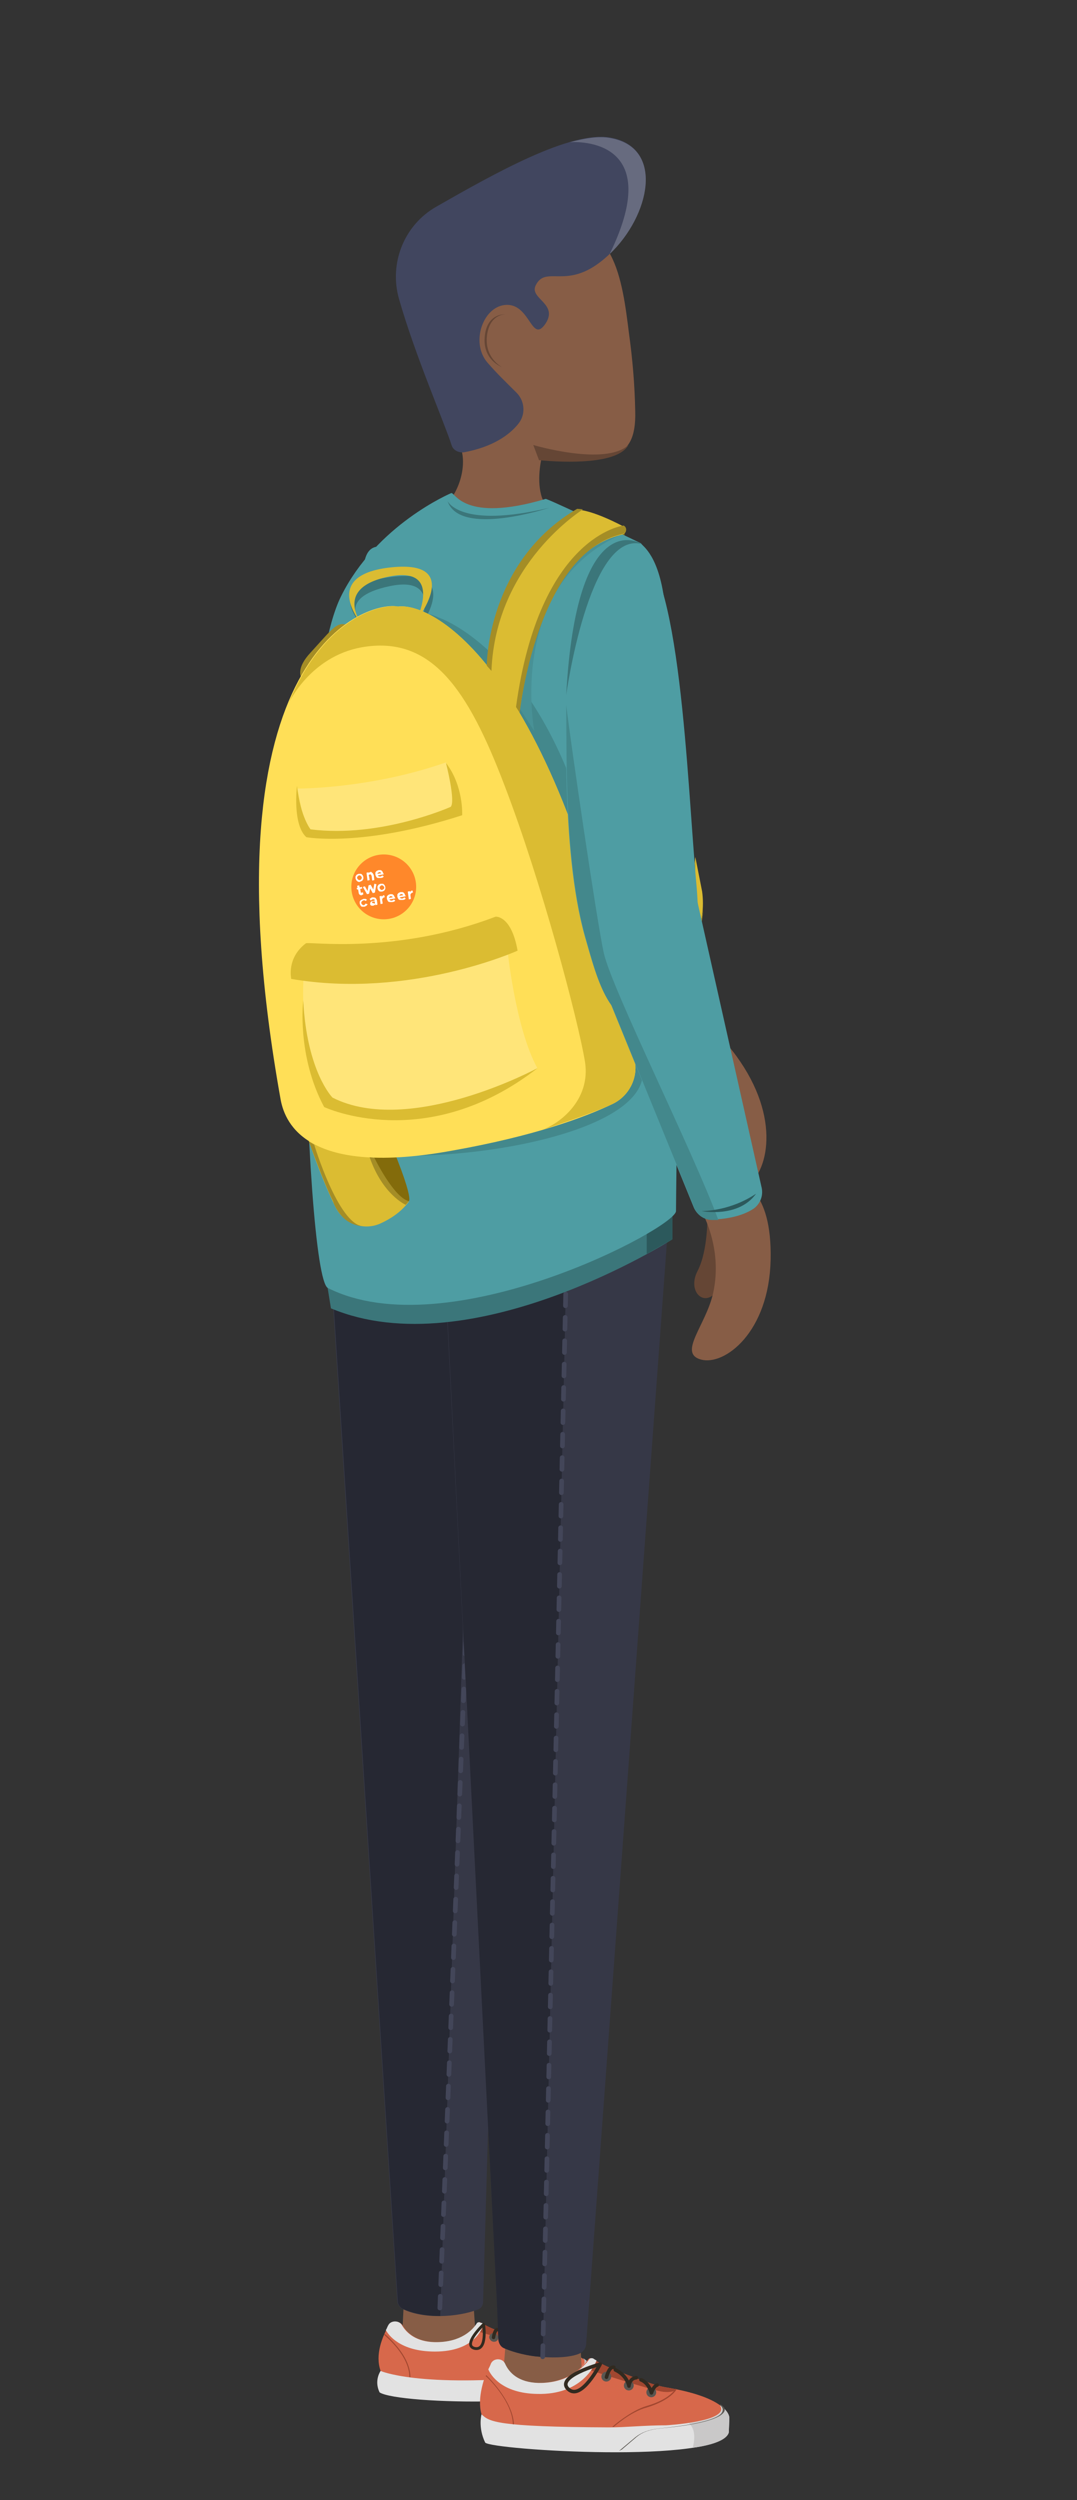 <?xml version="1.0" encoding="utf-8"?>
<!-- Generator: Adobe Illustrator 22.1.0, SVG Export Plug-In . SVG Version: 6.00 Build 0)  -->
<svg version="1.0" id="Layer_1" xmlns="http://www.w3.org/2000/svg" xmlns:xlink="http://www.w3.org/1999/xlink" x="0px" y="0px"
	 viewBox="0 0 206 478.1" enable-background="new 0 0 206 478.1" xml:space="preserve">
<rect x="0" y="0" width="206" height="478.1" fill="#333333" stroke="none"/>
<path fill="#B8878E" d="M258.8,925.9"/>
<g>
	<polygon fill="#875D46" points="77,445 77.6,433.5 90,432.2 91.1,448.5 82.8,453 	"/>
	<path fill="#654635" d="M133.4,243.1c-2.1,4.1,1.7,7.4,4.1,3.2c2.4-4.2,1.9-15.3,1.9-15.3l-4.1,1.3
		C135.3,232.3,135.5,239.1,133.4,243.1"/>
	<path fill="#383530" d="M100.8,427.8c0,0,0,0.1,0,0.1C100.8,427.9,100.8,427.9,100.8,427.8C100.8,427.9,100.8,427.8,100.8,427.8z"
		/>
	<line fill="#363847" x1="117.4" y1="314.5" x2="84.7" y2="314.6"/>
	<path fill="#875D46" d="M125.7,203.5c0,0,7.7,3.5,11,12.1c2.3,5.9,0.7,13.3,5.1,11.8s7.9-11.5,0.5-23.3
		c-7.4-11.7-13.2-9.1-13.2-9.1L125.7,203.5z"/>
	<path fill="#4E9DA3" d="M117.7,152.2c-12.5-15.5-36.7-49.8-45.9-47.6c-6.6,1.6,3.1,28.6,3.1,28.6c3.5,4,17,27.5,30.7,39.2
		c6.6,5.6,13.8,12.4,20.5,6.6C131.9,173.8,124.5,160.6,117.7,152.2z"/>
	<path fill="#4E9DA3" d="M84.9,176.9l39.8,27.1c1.3,0.8,2.9,0.9,4.1,0.1c1.7-1.1,4.5-3.4,5.5-6.3c0.5-1.4,0.1-3-0.9-4.1l-40.8-39.2
		C92.6,154.6,74.1,149.4,84.9,176.9z"/>
	<path fill="#43888C" d="M88.1,182.4c-2.8-5.3-16.6-37.6-19.2-44.1c2.7,9.7,7.6,29.5,15,42.1c2.5,4.1,5,8.7,8.2,11.3l25.2,33.3
		c0.9,1.2,2.4,1.7,3.9,1.4c0.4-0.1,0.8-0.2,1.2-0.3C114.2,214.4,91.4,188.7,88.1,182.4z"/>
	<path fill="#7B6A1C" d="M119.5,101c0,0,0,2.5-0.3,4.5s-4.6-3.7-4.6-3.7L119.5,101z"/>
	<path opacity="0.32" fill="#232121" d="M67.9,222.3c0,0,39.3,11.9,61.9-1.8c18-10.9-61.9-4.5-61.9-4.5V222.3z"/>
	<path fill="#875D46" d="M87.2,83.9c2.5,3.1,1.3,9.1-1.6,12.3c5.6,2.2,13.5,3.1,19,0.7c-2.1-2.6-1.4-7.4-1.1-8.9
		c12.1-0.3,18.3,1.1,18-9.4c-0.1-5.1-0.5-9.8-1.2-14.9c-0.6-4.7-1.3-10.9-3.6-15.1c-3.7-6.8-16.8-7-22.8-4.3
		c-6.9,3-11.9,9.8-13,17.3S82.5,76.2,87.2,83.9z"/>
	<g>
		<path fill="#654635" d="M76.2,444.6c0,0,3.4,6.7,13.7,1.8l0.6,4.1c0,0-6.2,2.2-6.7,2.4c-0.4,0.1-5.9-0.1-5.9-0.1l-2.3-4
			L76.2,444.6z"/>
		<path fill="#D7684B" d="M72.8,453.4c0,0,0,1,1.4,3.5c0,0,39.4,3.5,39.4-1.9l-0.5-2.1c0,0-0.3-2.8-9.3-4.4
			c-1.1-0.2-2.1-0.5-3.2-0.8c-2.5-0.8-6.9-2.4-8.6-3.5c-0.2-0.2-0.6-0.1-0.7,0.1c-0.7,1.1-2.9,3.7-8.1,3.6c-3.5-0.1-5.3-1.7-6.2-3.2
			c-0.5-0.9-2.1-1-2.6-0.1C73.1,446.9,71.7,450.3,72.8,453.4z"/>
		<path fill="#A14730" d="M106,448.9c-0.4-0.1-3.4-0.7-4.5-1c-2.6-0.8-7.1-2.3-8.9-3.4c-0.1,0-0.1-0.1-0.2-0.1l-0.8,1.5
			c0,0,11.1,3.4,12.7,3.5C105.9,449.5,105.9,449.1,106,448.9z"/>
		<path fill="none" stroke="#595651" stroke-width="0.656" stroke-miterlimit="10" d="M95,447c0,0.3-0.2,0.5-0.5,0.5
			c-0.3,0-0.5-0.2-0.6-0.5c0-0.3,0.2-0.5,0.5-0.5C94.7,446.5,94.9,446.7,95,447z"/>
		<path fill="none" stroke="#595651" stroke-width="0.656" stroke-miterlimit="10" d="M98.6,448.3c0,0.3-0.2,0.5-0.4,0.5
			c-0.3,0-0.5-0.2-0.6-0.5c0-0.3,0.2-0.5,0.4-0.5C98.3,447.9,98.5,448.1,98.6,448.3z"/>
		<path fill="none" stroke="#595651" stroke-width="0.656" stroke-miterlimit="10" d="M102.1,449.3c0,0.3-0.1,0.5-0.4,0.5
			c-0.3,0-0.5-0.2-0.6-0.5c0-0.3,0.1-0.5,0.4-0.5C101.8,448.8,102.1,449.1,102.1,449.3z"/>
		
			<path fill="none" stroke="#312A20" stroke-width="0.656" stroke-linecap="round" stroke-linejoin="round" stroke-miterlimit="10" d="
			M94.4,447c0,0,0.2-1.7,0.9-1.5"/>
		
			<path fill="none" stroke="#312A20" stroke-width="0.656" stroke-linecap="round" stroke-linejoin="round" stroke-miterlimit="10" d="
			M99,447c-1,0.1-0.9,1.3-0.9,1.3s-0.5-1.6-2.5-2.5"/>
		
			<path fill="none" stroke="#312A20" stroke-width="0.656" stroke-linecap="round" stroke-linejoin="round" stroke-miterlimit="10" d="
			M99.7,447.4c0,0,1.2,0.3,1.9,1.9c0,0,0.1-1,0.6-1.2"/>
		<path fill="#A14730" d="M97.2,454.5l-0.3,0c0,0,2.6-2.3,5-3c3.3-0.9,4-2.6,4-2.6l0.1,0c0,0.1-0.6,1.8-4,2.7
			C99.7,452.4,97.3,454.4,97.2,454.5z"/>
		<path fill="#E2E2E2" d="M92.5,444.4c-0.2,0.9-1.8,5.3-9.3,5.3c-6.7,0-8.9-3.2-9.4-4.1c0.2-0.3,0.3-0.7,0.5-1
			c0.5-0.9,2.1-0.9,2.6,0.1c0.9,1.5,2.7,3.1,6.2,3.2c5.2,0.1,7.4-2.5,8.1-3.6c0.1-0.2,0.5-0.3,0.7-0.1
			C92.2,444.2,92.3,444.3,92.5,444.4z"/>
		<g>
			<path fill="#A14730" d="M78.5,454.6l-0.2,0c0-4.3-4.8-8-4.8-8.1l0.1-0.2C73.5,446.3,78.5,450.2,78.5,454.6z"/>
		</g>
		
			<path fill="none" stroke="#312A20" stroke-width="0.54" stroke-linecap="round" stroke-linejoin="round" stroke-miterlimit="10" d="
			M92.5,444.5c0,0-4.2,4-1.7,4.6C93.3,449.6,92.5,444.5,92.5,444.5z"/>
		<path fill="#E2E2E2" d="M113.1,452.9l0.5,2.1c-0.1,5.5-37.4,4.9-41,2.5c-1.1-2.3,0.2-4.1,0.2-4.1s7.2,3.3,31.3,1
			c0,0,9.5-1,7.5-3.4C113,452,113.1,452.9,113.1,452.9z"/>
		<path fill="#C9C8C8" d="M111.5,451c1.3,1.3-1.4,2.4-4,2.8l0,0l0.4,0.4c0,0,1.1,0.9,1.1,3.4c3.5-0.9,4.6-1.6,4.6-2.8l-0.5-2.1
			C113.1,452.7,113.1,452,111.5,451z"/>
		<g>
			<path fill="#595651" d="M98.2,458.8l2.2-2.4c0.8-0.8,1.9-1.4,3.4-1.6c7.2-1,8.2-2.3,8.3-2.9c0-0.4-0.3-0.7-0.5-0.8l-0.1,0l0-0.1
				l0.2,0.2c0.1,0.1,0.2,0.2,0.3,0.3c0,0,0.1,0.1,0.1,0.1c0.1,0.1,0.1,0.3,0.1,0.4c-0.1,1.2-2.8,2.2-8.4,3c-1.5,0.2-2.6,0.7-3.3,1.5
				l-1.9,2.1l-0.1,0.1L98.2,458.8z"/>
		</g>
		<path fill="#706F6D" d="M86.2,443.3"/>
	</g>
	<polygon fill="#875D46" points="96.3,453.4 97.2,441.9 110.6,441 111.5,457.2 102.4,461.6 	"/>
	<path fill="#363847" d="M98.1,243l-5.7,197.2c0,0.7-0.4,1.3-1.1,1.5c-3.7,1.4-10.3,1.9-14.4-0.2c-0.5-0.3-0.8-0.8-0.9-1.3L63.4,245
		L98.1,243z"/>
	<path fill="#262833" d="M90.8,243.4L63.4,243l12.7,197.2c0.1,0.6,0.4,1,0.9,1.3c0.5,0.3,3.2,1.4,7.2,1.4L90.8,243.4z"/>
	
		<line fill="none" stroke="#434659" stroke-width="0.894" stroke-linecap="round" stroke-linejoin="round" stroke-miterlimit="10" stroke-dasharray="2.235" x1="90.8" y1="269.4" x2="84.1" y2="442.1"/>
	<path fill="#363847" d="M85.3,247.5l10.1,199.6c0,0.9,0.4,1.7,1.2,2c3.1,1.6,10.8,2.4,14.2,1c0.7-0.3,1.2-0.9,1.3-1.7L128,231.6
		L85.3,247.5z"/>
	<path fill="#262833" d="M85.3,246.1l9.8,195.4l0.2,5.6c0,0.9,0.4,1.7,1.2,2c0.5,0.2,4.2,1.6,7.3,1.6l4.5-207.7L85.3,246.1z"/>
	
		<line fill="none" stroke="#434659" stroke-width="0.894" stroke-linecap="round" stroke-linejoin="round" stroke-miterlimit="10" stroke-dasharray="2.235" x1="108.3" y1="243" x2="103.8" y2="450.7"/>
	<path fill="#3B767A" d="M128.6,229.6v7.4c0,0-38.4,24.5-65.3,13.2l-1.1-6.8L128.6,229.6z"/>
	<polygon fill="#2C595C" points="123.7,234.9 123.7,239.8 128.6,237 128.6,231.3 	"/>
	<path fill="#654635" d="M96,70.2c0,0-3.6-1.3-3.3-5.6c0.3-4.8,4-4.5,4-4.5s-3.3-0.1-3.6,4.6C92.9,68.6,96,70.2,96,70.2z"/>
	<path fill="#654635" d="M120.2,85.1c-4.4,4.1-18.2,0-18.2,0l1.1,2.9C108.2,88.5,118.2,88.8,120.2,85.1z"/>
	<path fill="#4E9DA3" d="M122.6,103.9c0,0-15.7-7.6-18.2-8.5c-15.8,4.7-17.4-1.4-18.1-1.1c0,0,0,0,0,0s-14.3,6-21.1,19.8
		c-10.5,21.2-7,129.9-2.5,132.2c23,11.6,66.6-11.5,66.6-14.7c0.1-16.1,1.5-79.4-2.1-115.6C126.2,106.1,122.8,104.4,122.6,103.9z"/>
	<path fill="#43888C" d="M83.9,118.1c0,0,15.9,5.1,26,32.9c7.9,21.6,14.9,49.1,12.8,55.9c-4,12.9-51,17.5-59.8,11.5
		c-4.5-3.1-12.9-60.3-3.9-84.9C67.6,109.9,83.9,118.1,83.9,118.1z"/>
	<path fill="#DBBC32" d="M119.3,206.2c0,0,12.3-14.4,15-31.2c0.2-1.5,0.2-3,0-4.5l-1.3-6.6c-1,6.9-0.6,19.1-18.9,33.7
		C113.7,198,119.3,206.2,119.3,206.2z"/>
	<path fill="#3B767A" d="M69.6,119.9c0,0-8.6-8,5.5-9.6s4.7,10.4,4.7,10.4s5.6-10.9-5.3-8.6S69.6,119.9,69.6,119.9z"/>
	<path fill="#DBBC32" d="M69.6,119.9c0,0-9-9.9,5.2-11.4s4.7,10.4,4.7,10.4s5.6-10.9-5.3-8.6S69.6,119.9,69.6,119.9z"/>
	<path fill="#4E9DA3" d="M78.2,218.9c0,0,2.7,8,2.5,10c-0.2,2-6.5,6.8-11.2,5.6c-4.6-1.2-6.2-18.4-6.2-18.4L78.2,218.9z"/>
	<path fill="#836B0B" d="M78.2,229.7c0,0,1.7-0.5-9-23.5l-4,0.2l3,24.4c0,0,4.2,0.7,4.6,0.7C73.2,231.5,78.2,229.7,78.2,229.7z"/>
	<path fill="#DBBC32" d="M56.5,209.9c0,0,3.1,11.6,7.7,21c1.6,3.1,5.3,4.5,8.5,3.1c2-0.9,4-2.2,5.5-4.2c0,0-5.1-0.4-12.2-22.7
		L56.5,209.9z"/>
	<path fill="#A48D26" d="M61.1,132.1c0,0-7-1.6-1.7-7.3c5.3-5.8,5.1-6.3,8.8-4.6L61.1,132.1z"/>
	<path fill="#FFDF57" d="M53.7,210.4c-15.6-87,17.2-95.6,22.4-94.4c6.9-0.9,31.1,12.2,45.3,86.7c0.7,3.4-1.1,6.9-4.2,8.4
		c-5.2,2.5-14.8,6.1-30.5,8.9C59,225.1,54.6,215,53.7,210.4z"/>
	<path fill="#FFE579" d="M56.9,150.8c0,0,13.8,0.1,28.4-5c0,0,2.9,6,3,9.2c0,0-23.1,7.5-29.8,4L56.9,150.8z"/>
	<path fill="#FFE579" d="M58.1,186.5c0,0,26-8.9,38.9-5.4c0,0,1.5,15.4,5.8,23.2c0,0-11.6,7.8-24.7,8.5c-13.1,0.7-15.7-2.5-15.7-2.5
		S57.1,199.7,58.1,186.5z"/>
	<path fill="#DBBC32" d="M58.5,180.4c0.5-0.4,17.1,2.2,36.3-5.1c0,0,3-0.3,4.2,6.5c0,0-20.6,9.3-43.3,5.4
		C55.7,187.1,54.8,183.2,58.5,180.4z"/>
	<path fill="#A48D26" d="M133,163.9c0,0-0.8,17.2-13.5,29.1v1.6C119.4,194.6,133.4,182.4,133,163.9z"/>
	<path fill="#A48D26" d="M134.5,173.9c0,0-2,15.7-14.7,29.9l1.7-0.1C121.5,203.7,133.5,188.1,134.5,173.9z"/>
	<path fill="#DBBC32" d="M63.6,209.9c0,0-4.9-4.9-5.6-18.6c0,0-1.3,10.5,4,20.4c0,0,19.5,9.2,40.9-7.5
		C102.8,204.3,78.4,217.4,63.6,209.9z"/>
	<path fill="#DBBC32" d="M56.8,150.3c0,0-0.9,7.4,1.8,9.8c0,0,10.6,2,29.8-4.2c0,0,0.3-5.6-3.1-10c0,0,1.9,7.4,0.9,8.4
		c0,0-13.4,6-26.8,4.3C59.4,158.6,57.5,156.3,56.8,150.3z"/>
	<path fill="#DBBC32" d="M103.3,216.2c4.4-1.4,11.5-3.9,13.9-5.1c3.1-1.5,4.9-4.9,4.2-8.4C107.2,128.2,83,115.1,76.2,116
		c-2.9-0.6-14.1,1.7-21,18.5l0,0c0,0,4.1-8.9,13.9-10.7c13.4-2.4,20.4,8,27.4,26.4c7,18.2,14.1,44.9,15.4,52.9
		C113,210.3,107.1,215,103.3,216.2z"/>
	<path fill="#3B767A" d="M85.6,95.8c0,0,2.3,5.4,19.5,1.3C105,97.1,87.9,102.8,85.6,95.8z"/>
	<path fill="#41465F" d="M86.4,85.2c-1.4-4.4-7-17.2-10.1-28.1c-1.9-6.8,1-14.1,7.2-17.6c11.2-6.4,25.6-14.5,33.2-13.2
		c11.3,2,7,17.1-2,23.9c-6.6,5-10.3,0.6-12.2,4.3c-1.4,2.6,4.3,3.5,1.9,7.3c-2.7,4.1-2.9-3.5-7.4-3.5s-7.1,7.1-3.8,11
		c2,2.3,3.4,3.6,5.6,5.8c1.6,1.6,1.8,4.2,0.3,6c-1.7,2.1-4.9,4.4-10.4,5.4C87.7,86.6,86.7,86.1,86.4,85.2z"/>
	<path fill="#676B7F" d="M116.7,26.4c-2.1-0.4-4.7,0-7.7,0.8c0,0,18.9-1.7,7.6,21.4l0,0C124.3,41.3,127.2,28.2,116.7,26.4z"/>
	<path fill="#A48D26" d="M71.6,221.4c0,0,3.7,7.6,6.6,8.3c0,0-0.4,0.5-0.6,0.7c0,0-4.4-1.9-6.9-9.1L71.6,221.4z"/>
	<path fill="#A48D26" d="M63.7,229.7c-1.7-3.3-4.6-11.4-4.6-11.4l1,0.6c0,0,4.6,15.2,9.3,15.6c0,0-2.1,0-3.8-1.7
		C64,231.1,63.7,229.7,63.7,229.7z"/>
	<g>
		<circle fill="#FF882A" cx="73.4" cy="169.6" r="6.2"/>
		<path fill="#FFFFFF" d="M68.5,168.6c-0.1,0-0.2-0.1-0.3-0.2c-0.1-0.1-0.1-0.2-0.2-0.4c0-0.1,0-0.3,0-0.4c0.1-0.1,0.1-0.2,0.2-0.3
			c0.1-0.1,0.2-0.1,0.4-0.2c0.2,0,0.3,0,0.4,0c0.1,0,0.2,0.1,0.3,0.2c0.1,0.1,0.1,0.2,0.2,0.4c0,0.1,0,0.3,0,0.4
			c-0.1,0.1-0.1,0.2-0.2,0.3c-0.1,0.1-0.2,0.1-0.4,0.2C68.7,168.7,68.6,168.7,68.5,168.6z M69.1,168.1c0.1-0.1,0.1-0.2,0.1-0.3
			c0-0.1-0.1-0.2-0.2-0.3c-0.1-0.1-0.2-0.1-0.3-0.1c-0.1,0-0.2,0.1-0.3,0.2c-0.1,0.1-0.1,0.2-0.1,0.3c0,0.1,0.1,0.2,0.2,0.3
			c0.1,0.1,0.2,0.1,0.3,0.1C69,168.3,69,168.2,69.1,168.1z"/>
		<path fill="#FFFFFF" d="M71.2,166.9c0.1,0.1,0.2,0.2,0.3,0.5l0.1,0.9l-0.4,0.1l-0.1-0.8c0-0.1-0.1-0.2-0.1-0.3
			c-0.1,0-0.1-0.1-0.2-0.1c-0.1,0-0.2,0.1-0.2,0.1c-0.1,0.1-0.1,0.2,0,0.3l0.1,0.7l-0.4,0.1l-0.2-1.5l0.4-0.1l0,0.2
			c0-0.1,0.1-0.1,0.2-0.2c0.1,0,0.2-0.1,0.3-0.1C70.9,166.7,71.1,166.8,71.2,166.9z"/>
		<path fill="#FFFFFF" d="M73.4,167.2l-1.1,0.2c0,0.1,0.1,0.2,0.2,0.2c0.1,0,0.2,0.1,0.3,0c0.1,0,0.1,0,0.2-0.1
			c0.1,0,0.1-0.1,0.1-0.1l0.3,0.2c-0.1,0.2-0.3,0.3-0.6,0.3c-0.2,0-0.3,0-0.5,0c-0.1,0-0.3-0.1-0.3-0.2c-0.1-0.1-0.1-0.2-0.2-0.4
			c0-0.1,0-0.3,0-0.4c0-0.1,0.1-0.2,0.2-0.3c0.1-0.1,0.2-0.1,0.4-0.2c0.1,0,0.3,0,0.4,0c0.1,0,0.2,0.1,0.3,0.2
			c0.1,0.1,0.1,0.2,0.2,0.4C73.4,167.1,73.4,167.2,73.4,167.2z M72.3,166.9c-0.1,0.1-0.1,0.1-0.1,0.2l0.7-0.1c0-0.1-0.1-0.2-0.2-0.2
			c-0.1,0-0.2-0.1-0.3,0C72.5,166.8,72.4,166.9,72.3,166.9z"/>
		<path fill="#FFFFFF" d="M69.5,171c0,0-0.1,0.1-0.1,0.1c-0.1,0-0.1,0-0.2,0.1c-0.2,0-0.3,0-0.4-0.1c-0.1-0.1-0.2-0.2-0.2-0.4
			l-0.1-0.6l-0.2,0l-0.1-0.3l0.2,0l-0.1-0.4l0.4-0.1l0.1,0.4l0.4-0.1l0.1,0.3l-0.4,0.1l0.1,0.6c0,0.1,0,0.1,0.1,0.1c0,0,0.1,0,0.1,0
			c0.1,0,0.1,0,0.2-0.1L69.5,171z"/>
		<path fill="#FFFFFF" d="M72,169.1l-0.3,1.6l-0.4,0.1l-0.5-0.9l-0.2,1l-0.4,0.1l-0.8-1.4l0.4-0.1l0.5,0.9l0.2-1.1l0.4-0.1l0.5,0.9
			l0.2-1.1L72,169.1z"/>
		<path fill="#FFFFFF" d="M72.7,170.5c-0.1,0-0.2-0.1-0.3-0.2c-0.1-0.1-0.1-0.2-0.2-0.4c0-0.1,0-0.3,0-0.4c0.1-0.1,0.1-0.2,0.2-0.3
			c0.1-0.1,0.2-0.1,0.4-0.2c0.2,0,0.3,0,0.4,0c0.1,0,0.2,0.1,0.3,0.2c0.1,0.1,0.1,0.2,0.2,0.4c0,0.1,0,0.3,0,0.4
			c-0.1,0.1-0.1,0.2-0.2,0.3c-0.1,0.1-0.2,0.1-0.4,0.2C73,170.5,72.9,170.5,72.7,170.5z M73.4,170c0.1-0.1,0.1-0.2,0.1-0.3
			c0-0.1-0.1-0.2-0.2-0.3c-0.1-0.1-0.2-0.1-0.3-0.1c-0.1,0-0.2,0.1-0.3,0.2c-0.1,0.1-0.1,0.2-0.1,0.3c0,0.1,0.1,0.2,0.2,0.3
			c0.1,0.1,0.2,0.1,0.3,0.1C73.2,170.1,73.3,170.1,73.4,170z"/>
		<path fill="#FFFFFF" d="M69.3,173.4c-0.1,0-0.3-0.1-0.3-0.2c-0.1-0.1-0.1-0.2-0.2-0.4c0-0.1,0-0.3,0-0.4c0.1-0.1,0.1-0.2,0.3-0.3
			c0.1-0.1,0.3-0.1,0.4-0.2c0.2,0,0.3,0,0.4,0c0.1,0,0.2,0.1,0.3,0.2l-0.3,0.2c-0.1-0.1-0.2-0.2-0.4-0.1c-0.1,0-0.2,0.1-0.3,0.2
			c-0.1,0.1-0.1,0.2-0.1,0.3c0,0.1,0.1,0.2,0.2,0.3c0.1,0.1,0.2,0.1,0.3,0.1c0.1,0,0.2-0.1,0.3-0.3l0.4,0.1c0,0.1-0.1,0.2-0.2,0.3
			c-0.1,0.1-0.2,0.1-0.4,0.2C69.5,173.4,69.4,173.4,69.3,173.4z"/>
		<path fill="#FFFFFF" d="M71.8,171.7c0.1,0.1,0.2,0.2,0.3,0.5l0.1,0.8l-0.4,0.1l0-0.2c-0.1,0.2-0.2,0.2-0.4,0.3c-0.1,0-0.2,0-0.3,0
			c-0.1,0-0.2-0.1-0.2-0.1c-0.1-0.1-0.1-0.1-0.1-0.2c0-0.1,0-0.3,0.1-0.4c0.1-0.1,0.2-0.2,0.5-0.2l0.3-0.1c0-0.1-0.1-0.2-0.1-0.2
			c-0.1,0-0.2-0.1-0.3,0c-0.1,0-0.2,0-0.2,0.1c-0.1,0-0.1,0.1-0.2,0.1l-0.2-0.3c0.1-0.1,0.2-0.1,0.3-0.2c0.1-0.1,0.2-0.1,0.3-0.1
			C71.4,171.6,71.6,171.6,71.8,171.7z M71.6,172.8c0.1,0,0.1-0.1,0.1-0.2l0-0.2l-0.3,0c-0.2,0-0.3,0.1-0.2,0.2c0,0.1,0,0.1,0.1,0.1
			c0,0,0.1,0,0.2,0C71.5,172.8,71.5,172.8,71.6,172.8z"/>
		<path fill="#FFFFFF" d="M73.2,171.3c0.1-0.1,0.2-0.1,0.3-0.1l0.1,0.4c0,0-0.1,0-0.1,0c-0.1,0-0.2,0.1-0.3,0.2
			c-0.1,0.1-0.1,0.2-0.1,0.3l0.1,0.7l-0.4,0.1l-0.2-1.5l0.4-0.1l0,0.2C73.1,171.4,73.1,171.4,73.2,171.3z"/>
		<path fill="#FFFFFF" d="M75.6,171.8l-1.1,0.2c0,0.1,0.1,0.2,0.2,0.2c0.1,0,0.2,0.1,0.3,0c0.1,0,0.1,0,0.2-0.1
			c0.1,0,0.1-0.1,0.1-0.1l0.3,0.2c-0.1,0.2-0.3,0.3-0.6,0.3c-0.2,0-0.3,0-0.5,0c-0.1,0-0.3-0.1-0.3-0.2c-0.1-0.1-0.1-0.2-0.2-0.4
			c0-0.1,0-0.3,0-0.4c0-0.1,0.1-0.2,0.2-0.3c0.1-0.1,0.2-0.1,0.4-0.2c0.1,0,0.3,0,0.4,0c0.1,0,0.2,0.1,0.3,0.2
			c0.1,0.1,0.1,0.2,0.2,0.4C75.6,171.7,75.6,171.7,75.6,171.8z M74.5,171.5c-0.1,0.1-0.1,0.1-0.1,0.2l0.7-0.1c0-0.1-0.1-0.2-0.2-0.2
			c-0.1,0-0.2-0.1-0.3,0C74.6,171.4,74.6,171.4,74.5,171.5z"/>
		<path fill="#FFFFFF" d="M77.6,171.4l-1.1,0.2c0,0.1,0.1,0.2,0.2,0.2c0.1,0,0.2,0.1,0.3,0c0.1,0,0.1,0,0.2-0.1
			c0.1,0,0.1-0.1,0.1-0.1l0.3,0.2c-0.1,0.2-0.3,0.3-0.6,0.3c-0.2,0-0.3,0-0.5,0c-0.1,0-0.3-0.1-0.3-0.2c-0.1-0.1-0.1-0.2-0.2-0.4
			c0-0.1,0-0.3,0-0.4c0-0.1,0.1-0.2,0.2-0.3c0.1-0.1,0.2-0.1,0.4-0.2c0.1,0,0.3,0,0.4,0c0.1,0,0.2,0.1,0.3,0.2
			c0.1,0.1,0.1,0.2,0.2,0.4C77.6,171.3,77.6,171.4,77.6,171.4z M76.5,171.1c-0.1,0.1-0.1,0.1-0.1,0.2l0.7-0.1c0-0.1-0.1-0.2-0.2-0.2
			c-0.1,0-0.2-0.1-0.3,0C76.6,171,76.6,171.1,76.5,171.1z"/>
		<path fill="#FFFFFF" d="M78.6,170.4c0.1-0.1,0.2-0.1,0.3-0.1l0.1,0.4c0,0-0.1,0-0.1,0c-0.1,0-0.2,0.1-0.3,0.2
			c-0.1,0.1-0.1,0.2-0.1,0.3l0.1,0.7l-0.4,0.1l-0.2-1.5l0.4-0.1l0,0.2C78.5,170.5,78.5,170.5,78.6,170.4z"/>
	</g>
	<path fill="#489196" d="M102.2,139.8c0,0-5.4-28,16.9-37.7l-8.3-4.6l-15.9,31.1L102.2,139.8z"/>
	<path fill="#DBBC32" d="M98.6,142.5l-5.3-10.8c0,0-2.1-22.6,17.3-34.2c0,0,2.4-0.1,8.7,3.2c0.7,0.3,0.5,1.3-0.2,1.5
		C113.6,103.5,101.9,108.6,98.6,142.5z"/>
	<path fill="#A48D26" d="M94,128.3l-0.9-1c0,0,0-19.9,17.3-30l1.1,0.1C111.6,97.4,94.8,107.6,94,128.3z"/>
	<path fill="#A48D26" d="M99.4,136.3c0,0,3.3-30.6,19.7-34.2c0.8-0.2,0.9-1.2,0.2-1.6l0,0c0,0-16.1,1.8-20.6,34.7L99.4,136.3z"/>
	<path fill="#875D46" d="M133.9,231.1c0,0,4.5,7.2,2.5,16.2c-1.4,6.2-6.8,11.5-2.3,12.7c4.5,1.2,13-5.2,13.3-19.1
		c0.3-13.8-5.9-14.8-5.9-14.8L133.9,231.1z"/>
	<path fill="#4E9DA3" d="M133.2,169.1c-1.8-19.8-3-61.8-11.9-65c-6.4-2.3-13.3,25.5-13.3,25.5c0.7,5.3-1,32.3,3.9,49.6
		c2.4,8.3,4.7,18,13.4,16.8C133,194.9,134.2,179.8,133.2,169.1z"/>
	<path fill="#4E9DA3" d="M114.5,186.3l18.2,44.6c0.6,1.4,1.9,2.3,3.4,2.3c2,0,5.6-0.4,8.1-2.1c1.2-0.9,1.8-2.4,1.5-3.9L133.3,172
		C133.3,172,120.7,157.5,114.5,186.3z"/>
	<path fill="#43888C" d="M115.5,182.3c-1.3-5.8-6.4-40.6-7.2-47.5c0.1,10-0.3,30.5,3.7,44.5c1.3,4.6,2.6,9.7,5,13l15.8,38.7
		c0.6,1.4,1.9,2.3,3.4,2.3c0.4,0,0.8,0,1.2,0C132.5,220,117.1,189.3,115.5,182.3z"/>
	<path fill="#3B767A" d="M108.3,132.9c0,0,4.3-31.2,14.3-28.9C122.6,103.9,110.3,96.3,108.3,132.9z"/>
	<path fill="#2C595C" d="M134.2,231.6c0,0,7,1.4,10.4-3.3C144.6,228.2,140.6,231.4,134.2,231.6z"/>
	<g>
		<path fill="#D7684B" d="M92.1,461.7c0,0,0.4,2.1,1.6,4.6c0,0,43.7,5.4,45.6-1.2l0.1-2.7c0,0,0.5-3.7-11.7-5.8
			c-1.4-0.2-2.7-0.6-4.1-1.1c-3.1-1.1-8.3-3-10.2-4.4c-0.3-0.2-0.7-0.2-0.9,0.1c-1,1.4-4,4.6-9.7,4.5c-3.7-0.1-5.5-1.9-6.4-3.7
			c-0.5-1.1-2.1-1.1-2.7,0C92.6,454.7,91.2,458.5,92.1,461.7z"/>
		<path fill="#E2E2E2" d="M139.5,462.4l-0.1,2.7c-1.5,6.2-45.5,3.4-46.6,2c-1.4-2.9-0.7-5.4-0.7-5.4c1.5,1.4,2.7,2.4,24.4,2.5
			c3.2,0,6.8-0.4,10.9-0.4c0,0,12.5-0.7,10.3-3.8C139.6,461.3,139.5,462.4,139.5,462.4z"/>
		<path fill="#A14730" d="M129.3,456.9c-0.5-0.1-1-0.2-1.5-0.3c-1.4-0.2-2.7-0.6-4.1-1.1c-3.1-1.1-8.3-3-10.2-4.4
			c-0.1-0.1-0.1-0.1-0.2-0.1l-0.3,2.3c0,0,11.9,3.9,13.9,4.1C129,457.6,129.3,456.9,129.3,456.9z"/>
		<path fill="#C9C8C8" d="M137.8,460c1.3,1.9-2.6,2.9-6,3.4l0,0l0.4,0.5c0,0,1.1,1.2,0.3,4.2c3.8-0.5,6.5-1.5,6.9-2.9l0.1-2.7
			C139.5,462.4,139.6,461.3,137.8,460z"/>
		<path fill="#595651" d="M118.4,468.7l3.1-2.6c1.1-0.9,2.6-1.5,4.6-1.7c9.9-1,11.9-2.4,12.1-3.3c0.2-0.5-0.2-0.9-0.4-1.1l-0.1-0.1
			l0.1-0.1l0.3,0.2c0.1,0.1,0.3,0.3,0.4,0.4c0,0.1,0.1,0.1,0.1,0.1c0,0.2,0,0.3,0,0.5c-0.5,1.5-4.7,2.7-12.3,3.4
			c-2,0.2-3.4,0.7-4.5,1.6l-2.7,2.3l-0.1,0.1L118.4,468.7z"/>
		
			<ellipse transform="matrix(0.997 -7.443553e-02 7.443553e-02 0.997 -33.518 9.897)" fill="none" stroke="#595651" stroke-width="0.682" stroke-miterlimit="10" cx="116" cy="454.6" rx="0.6" ry="0.6"/>
		
			<ellipse transform="matrix(0.997 -7.443553e-02 7.443553e-02 0.997 -33.634 10.219)" fill="none" stroke="#595651" stroke-width="0.682" stroke-miterlimit="10" cx="120.3" cy="456.3" rx="0.6" ry="0.6"/>
		
			<ellipse transform="matrix(0.997 -7.443553e-02 7.443553e-02 0.997 -33.716 10.545)" fill="none" stroke="#595651" stroke-width="0.682" stroke-miterlimit="10" cx="124.6" cy="457.6" rx="0.6" ry="0.6"/>
		
			<path fill="none" stroke="#312A20" stroke-width="0.682" stroke-linecap="round" stroke-linejoin="round" stroke-miterlimit="10" d="
			M116,454.6c0,0,0.5-2.1,1.4-1.9"/>
		
			<path fill="none" stroke="#312A20" stroke-width="0.682" stroke-linecap="round" stroke-linejoin="round" stroke-miterlimit="10" d="
			M121.7,454.7c-1.3,0.1-1.4,1.6-1.4,1.6s-0.3-2-2.6-3.1"/>
		
			<path fill="none" stroke="#312A20" stroke-width="0.682" stroke-linecap="round" stroke-linejoin="round" stroke-miterlimit="10" d="
			M122.6,455.1c0,0,1.4,0.4,2,2.5c0,0,0.4-1.3,1.1-1.5"/>
		<path fill="#E2E2E2" d="M114.1,451.4c-0.4,1.1-3,6.6-11.3,6.4c-6.9-0.1-9-3.7-9.4-4.7c0.2-0.4,0.4-0.8,0.5-1.1
			c0.5-1.1,2.2-1.1,2.7,0c0.8,1.8,2.6,3.6,6.4,3.7c5.7,0.1,8.7-3.1,9.7-4.5c0.2-0.3,0.6-0.3,0.9-0.1
			C113.7,451.2,113.9,451.3,114.1,451.4z"/>
		<path fill="#A14730" d="M117.4,464.1l-0.3,0c0,0,3.5-3.1,6.6-4c4.5-1.3,5.5-3.3,5.5-3.3l0.2,0.1c0,0.1-1.1,2.1-5.7,3.5
			C120.6,461.2,117.4,464.1,117.4,464.1z"/>
		<path fill="#A14730" d="M98.3,463.6l-0.2,0c-0.1-4.5-5.1-9.2-5.2-9.2l0.1-0.2C93,454.2,98.1,459,98.3,463.6z"/>
		
			<path fill="none" stroke="#312A20" stroke-width="0.682" stroke-linecap="round" stroke-linejoin="round" stroke-miterlimit="10" d="
			M114.8,452.1c0,0-8.7,2.4-6.1,4.8C111.2,459.2,114.8,452.1,114.8,452.1z"/>
	</g>
</g>
<g>
</g>
<g>
</g>
<g>
</g>
<g>
</g>
<g>
</g>
<g>
</g>
</svg>
